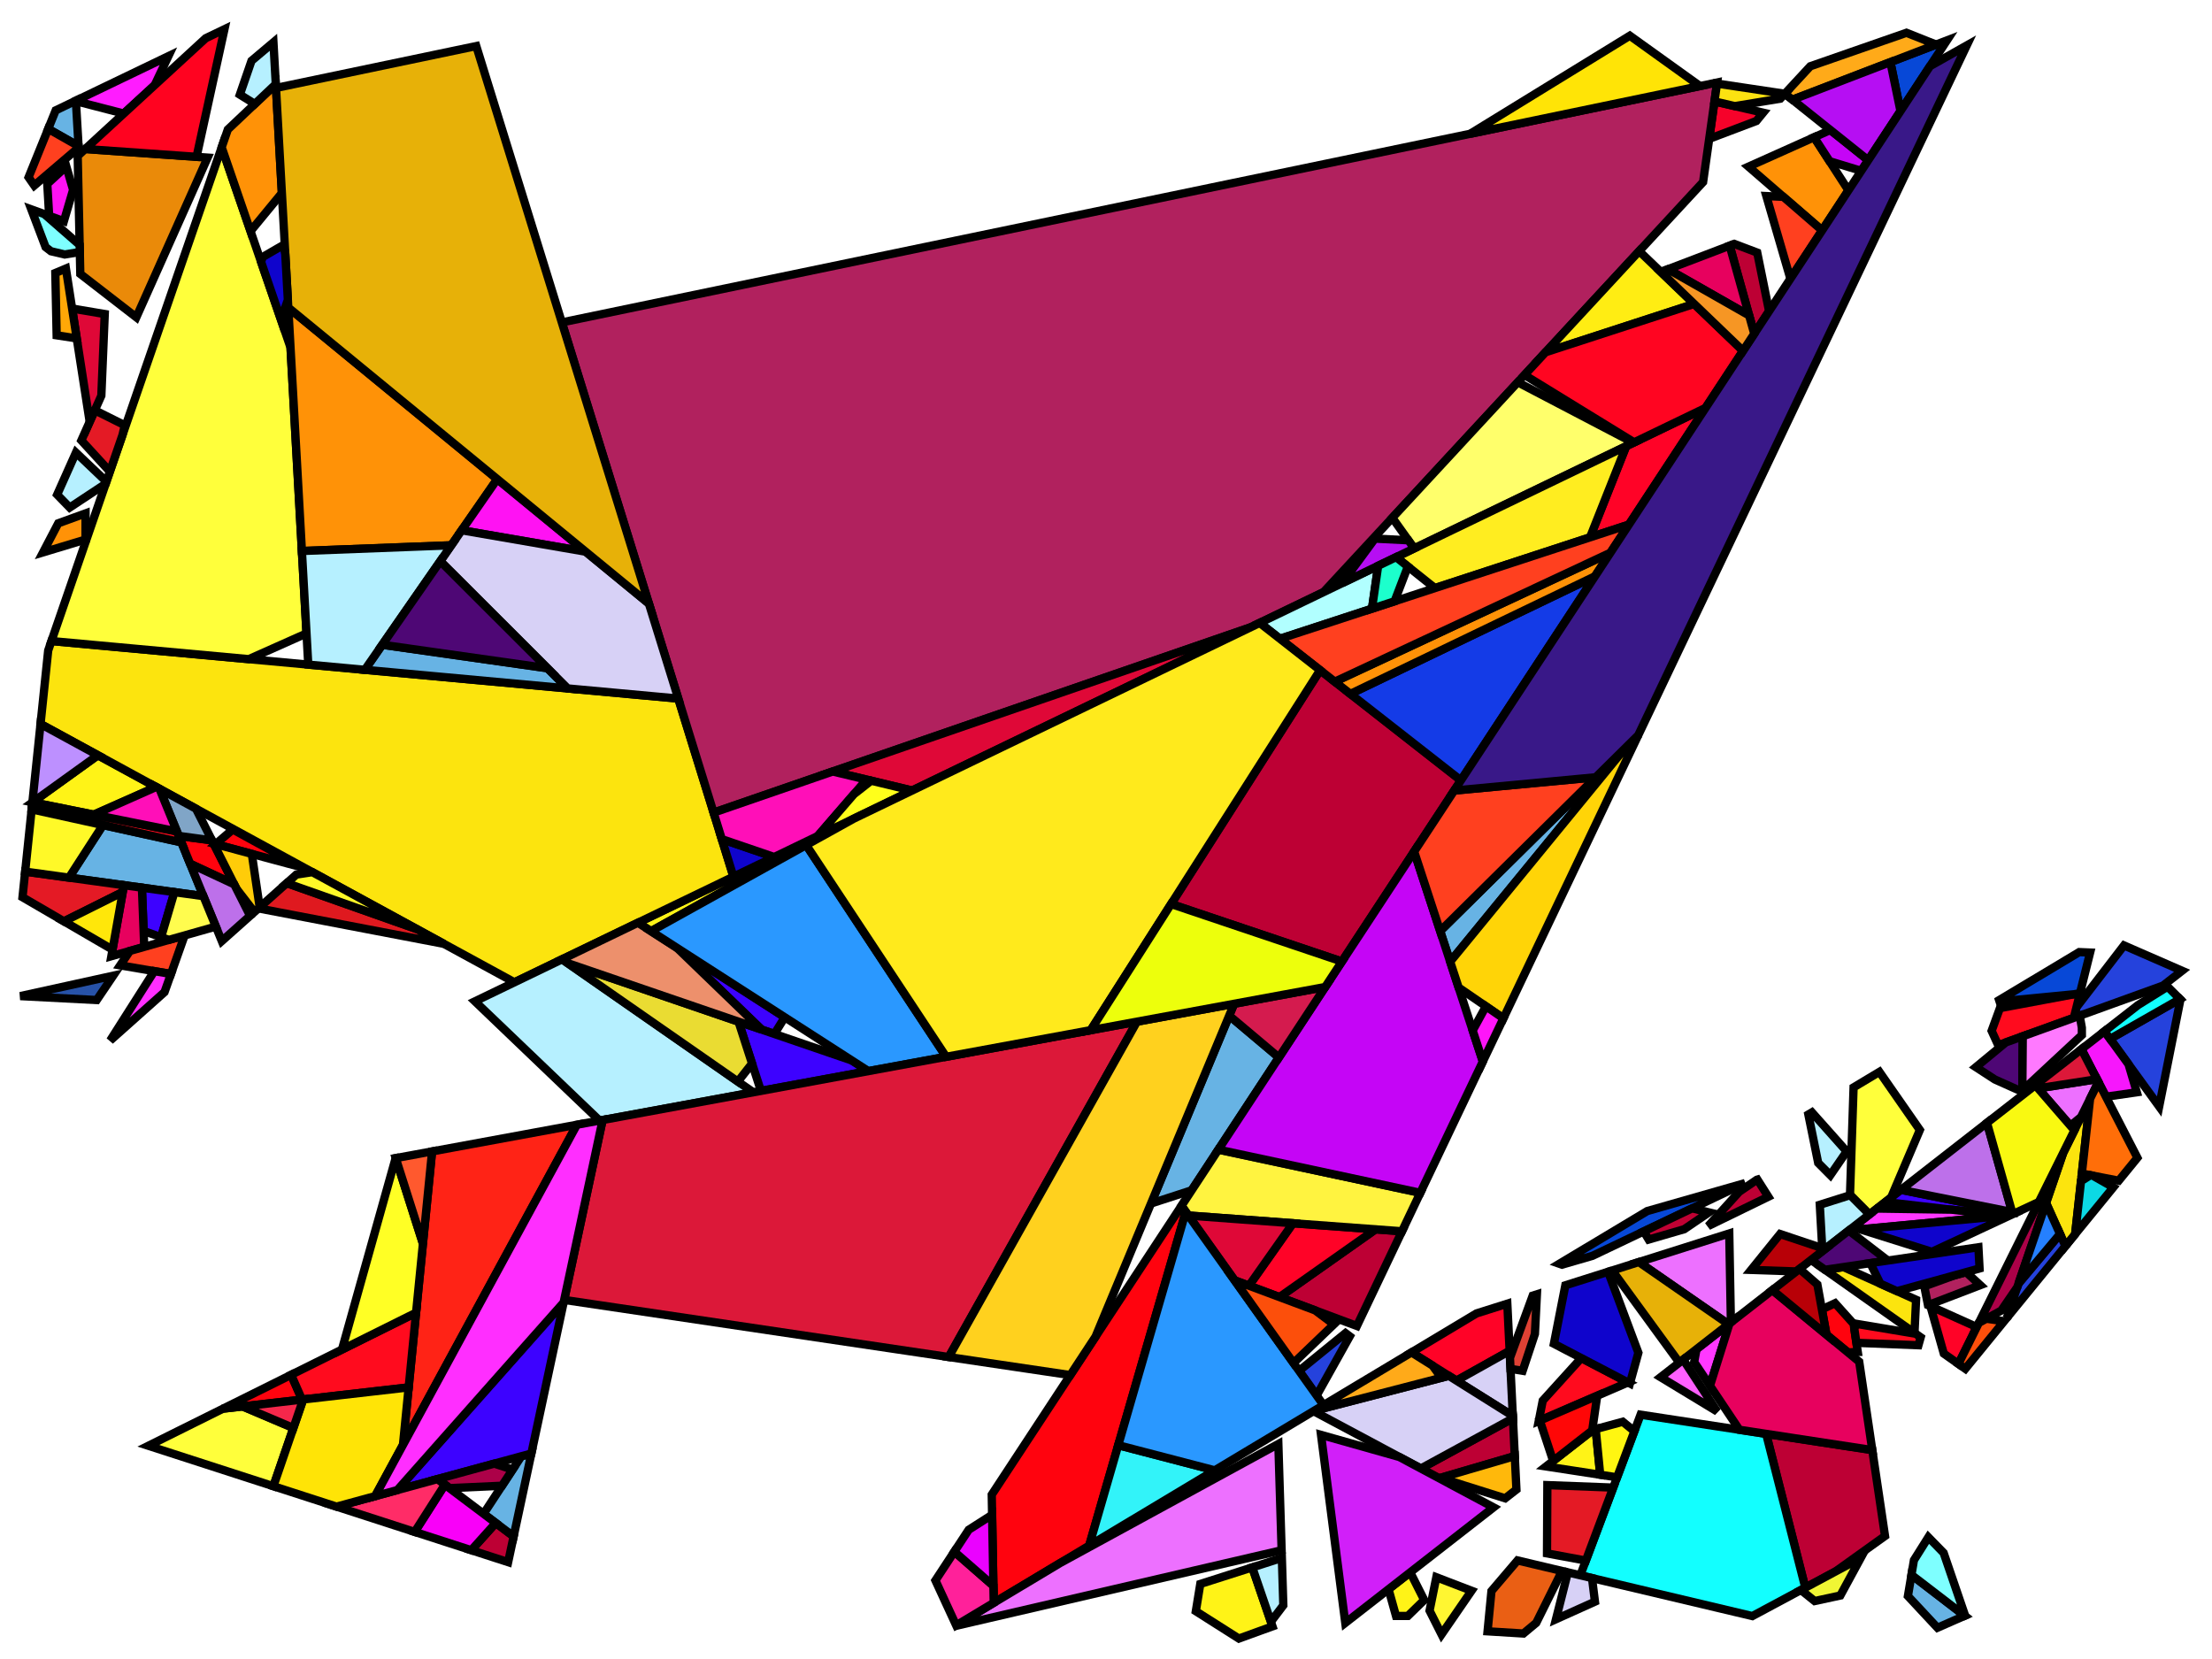 <?xml version="1.0" encoding="iso-8859-1" standalone="no"?>
<!DOCTYPE svg PUBLIC "-//W3C//DTD SVG 1.0//EN" "http://www.w3.org/TR/2001/REC-SVG-20010904/DTD/svg10.dtd">
<svg xmlns="http://www.w3.org/2000/svg" width="800" height="600">
<path style="fill:rgb(0, 0, 0);fill-opacity:0.0;fill-rule:evenodd;stroke:rgb(0, 0, 0);stroke-width:0.0;" d="M 0, 600 L 800, 600 L 800, 0 L 0, 0 z "/>
<path style="fill:rgb(255, 243, 23);fill-opacity:1.0;fill-rule:evenodd;stroke:rgb(0, 0, 0);stroke-width:3.0;" d="M 578.738, 533.364 L 559.156, 530.359 L 576.146, 517.118 L 577.107, 516.856 z "/>
<path style="fill:rgb(255, 243, 23);fill-opacity:1.0;fill-rule:evenodd;stroke:rgb(0, 0, 0);stroke-width:3.0;" d="M 460.207, 588.199 L 448.055, 592.604 L 432.49, 582.719 L 434.1, 572.863 L 452.9, 566.867 z "/>
<path style="fill:rgb(255, 243, 23);fill-opacity:1.0;fill-rule:evenodd;stroke:rgb(0, 0, 0);stroke-width:3.0;" d="M 235.456, 336.78 L 230.71, 333.725 L 308.82, 296.058 z "/>
<path style="fill:rgb(255, 243, 23);fill-opacity:1.0;fill-rule:evenodd;stroke:rgb(0, 0, 0);stroke-width:3.0;" d="M 56.46, 284.625 L 33.921, 294.623 L 11.774, 290.151 L 35.401, 273.147 z "/>
<path style="fill:rgb(255, 243, 23);fill-opacity:1.0;fill-rule:evenodd;stroke:rgb(0, 0, 0);stroke-width:3.0;" d="M 515.087, 578.674 L 509.174, 584.428 L 504.878, 584.423 L 502.181, 574.763 L 510.028, 568.647 z "/>
<path style="fill:rgb(252, 228, 14);fill-opacity:1.0;fill-rule:evenodd;stroke:rgb(0, 0, 0);stroke-width:3.0;" d="M 692.979, 470.074 L 692.403, 482.067 L 660.031, 459.232 L 666.712, 458.251 z "/>
<path style="fill:rgb(252, 228, 14);fill-opacity:1.0;fill-rule:evenodd;stroke:rgb(0, 0, 0);stroke-width:3.0;" d="M 750.509, 446.333 L 746.987, 450.651 L 739.991, 435.062 L 746.161, 417.014 L 755.908, 397.379 z "/>
<path style="fill:rgb(252, 228, 14);fill-opacity:1.0;fill-rule:evenodd;stroke:rgb(0, 0, 0);stroke-width:3.0;" d="M 245.312, 252.648 L 265.256, 317.066 L 186.05, 355.261 L 14.661, 261.842 L 17.429, 235.261 L 18.607, 231.844 z "/>
<path style="fill:rgb(189, 0, 52);fill-opacity:1.0;fill-rule:evenodd;stroke:rgb(0, 0, 0);stroke-width:3.0;" d="M 677.141, 524.439 L 681.744, 555.515 L 663.757, 568.39 L 652.915, 574.203 L 638.746, 518.576 z "/>
<path style="fill:rgb(189, 0, 52);fill-opacity:1.0;fill-rule:evenodd;stroke:rgb(0, 0, 0);stroke-width:3.0;" d="M 507.051, 445.313 L 490.742, 479.557 L 462.745, 469.108 L 497.481, 444.607 z "/>
<path style="fill:rgb(189, 0, 52);fill-opacity:1.0;fill-rule:evenodd;stroke:rgb(0, 0, 0);stroke-width:3.0;" d="M 547.843, 526.617 L 520.473, 534.633 L 513.864, 531.099 L 547.173, 512.947 z "/>
<path style="fill:rgb(189, 0, 52);fill-opacity:1.0;fill-rule:evenodd;stroke:rgb(0, 0, 0);stroke-width:3.0;" d="M 185.768, 555.661 L 183.779, 564.97 L 170.448, 560.658 L 179.302, 550.799 z "/>
<path style="fill:rgb(189, 0, 52);fill-opacity:1.0;fill-rule:evenodd;stroke:rgb(0, 0, 0);stroke-width:3.0;" d="M 635.527, 91.353 L 639.815, 112.532 L 634.444, 120.711 L 625.563, 88.842 L 627.217, 88.211 z "/>
<path style="fill:rgb(189, 0, 52);fill-opacity:1.0;fill-rule:evenodd;stroke:rgb(0, 0, 0);stroke-width:3.0;" d="M 528.357, 282.232 L 485.321, 347.756 L 423.539, 326.951 L 477.429, 242.375 z "/>
<path style="fill:rgb(189, 0, 52);fill-opacity:1.0;fill-rule:evenodd;stroke:rgb(0, 0, 0);stroke-width:3.0;" d="M 639.532, 432.817 L 617.791, 443.412 L 628.998, 431.023 L 635.4, 426.662 L 635.589, 426.608 z "/>
<path style="fill:rgb(103, 179, 228);fill-opacity:1.0;fill-rule:evenodd;stroke:rgb(0, 0, 0);stroke-width:3.0;" d="M 28.408, 52.844 L 17.427, 46.612 L 20.14, 39.915 L 27.443, 36.403 z "/>
<path style="fill:rgb(103, 179, 228);fill-opacity:1.0;fill-rule:evenodd;stroke:rgb(0, 0, 0);stroke-width:3.0;" d="M 524.476, 347.805 L 520.857, 336.742 L 587.635, 270.704 z "/>
<path style="fill:rgb(103, 179, 228);fill-opacity:1.0;fill-rule:evenodd;stroke:rgb(0, 0, 0);stroke-width:3.0;" d="M 65.604, 304.642 L 73.566, 324.105 L 24.949, 317.412 L 37.245, 298.393 z "/>
<path style="fill:rgb(103, 179, 228);fill-opacity:1.0;fill-rule:evenodd;stroke:rgb(0, 0, 0);stroke-width:3.0;" d="M 462.534, 382.449 L 430.987, 430.482 L 416.271, 435.263 L 444.561, 367.317 z "/>
<path style="fill:rgb(103, 179, 228);fill-opacity:1.0;fill-rule:evenodd;stroke:rgb(0, 0, 0);stroke-width:3.0;" d="M 710.564, 584.364 L 700.702, 588.696 L 690.022, 577.239 L 691.305, 569.582 z "/>
<path style="fill:rgb(103, 179, 228);fill-opacity:1.0;fill-rule:evenodd;stroke:rgb(0, 0, 0);stroke-width:3.0;" d="M 197.986, 241.669 L 205.302, 248.977 L 131.952, 242.246 L 138.244, 233.181 z "/>
<path style="fill:rgb(103, 179, 228);fill-opacity:1.0;fill-rule:evenodd;stroke:rgb(0, 0, 0);stroke-width:3.0;" d="M 185.768, 555.661 L 174.9, 547.488 L 188.551, 526.668 L 192.174, 525.68 z "/>
<path style="fill:rgb(20, 59, 231);fill-opacity:1.0;fill-rule:evenodd;stroke:rgb(0, 0, 0);stroke-width:3.0;" d="M 528.357, 282.232 L 488.387, 250.952 L 576.828, 208.433 z "/>
<path style="fill:rgb(255, 255, 59);fill-opacity:1.0;fill-rule:evenodd;stroke:rgb(0, 0, 0);stroke-width:3.0;" d="M 694.343, 408.677 L 683.94, 433.107 L 676.104, 439.214 L 669.081, 432.153 L 670.37, 393.264 L 679.716, 387.661 z "/>
<path style="fill:rgb(255, 255, 59);fill-opacity:1.0;fill-rule:evenodd;stroke:rgb(0, 0, 0);stroke-width:3.0;" d="M 106.107, 516.45 L 98.873, 537.507 L 53.663, 522.883 L 80.656, 509.464 L 87.735, 508.653 z "/>
<path style="fill:rgb(255, 255, 59);fill-opacity:1.0;fill-rule:evenodd;stroke:rgb(0, 0, 0);stroke-width:3.0;" d="M 105.069, 125.668 L 110.855, 229.088 L 89.973, 238.393 L 18.607, 231.844 L 80.175, 53.279 z "/>
<path style="fill:rgb(246, 2, 42);fill-opacity:1.0;fill-rule:evenodd;stroke:rgb(0, 0, 0);stroke-width:3.0;" d="M 637.673, 40.755 L 635.217, 43.753 L 618.153, 50.212 L 620.062, 36.68 z "/>
<path style="fill:rgb(177, 33, 94);fill-opacity:1.0;fill-rule:evenodd;stroke:rgb(0, 0, 0);stroke-width:3.0;" d="M 716.184, 464.795 L 697.306, 472.021 L 697.283, 472.011 L 695.946, 465.221 L 706.844, 461.252 L 711.055, 460.094 z "/>
<path style="fill:rgb(177, 33, 94);fill-opacity:1.0;fill-rule:evenodd;stroke:rgb(0, 0, 0);stroke-width:3.0;" d="M 615.948, 65.842 L 478.656, 214.157 L 452.267, 226.883 L 258.082, 293.893 L 203.192, 116.603 L 621.028, 29.837 z "/>
<path style="fill:rgb(37, 66, 220);fill-opacity:1.0;fill-rule:evenodd;stroke:rgb(0, 0, 0);stroke-width:3.0;" d="M 746.987, 450.651 L 725.767, 476.67 L 730.033, 464.192 L 745.028, 446.285 z "/>
<path style="fill:rgb(37, 66, 220);fill-opacity:1.0;fill-rule:evenodd;stroke:rgb(0, 0, 0);stroke-width:3.0;" d="M 488.157, 483.295 L 476.187, 504.702 L 469.836, 495.787 L 486.621, 482.143 z "/>
<path style="fill:rgb(37, 66, 220);fill-opacity:1.0;fill-rule:evenodd;stroke:rgb(0, 0, 0);stroke-width:3.0;" d="M 789.172, 351.093 L 782.296, 356.452 L 750.03, 368.113 L 750.986, 364.279 L 768.167, 341.93 z "/>
<path style="fill:rgb(37, 66, 220);fill-opacity:1.0;fill-rule:evenodd;stroke:rgb(0, 0, 0);stroke-width:3.0;" d="M 788.583, 361.476 L 780.896, 400.189 L 763.143, 375.724 L 788.422, 361.315 z "/>
<path style="fill:rgb(255, 3, 39);fill-opacity:1.0;fill-rule:evenodd;stroke:rgb(0, 0, 0);stroke-width:3.0;" d="M 589.105, 189.74 L 575.055, 194.336 L 588.14, 161.361 L 616.833, 147.524 z "/>
<path style="fill:rgb(255, 3, 39);fill-opacity:1.0;fill-rule:evenodd;stroke:rgb(0, 0, 0);stroke-width:3.0;" d="M 545.977, 488.57 L 526.759, 499.325 L 510.478, 489.115 L 533.99, 475.02 L 545.139, 471.492 z "/>
<path style="fill:rgb(255, 3, 39);fill-opacity:1.0;fill-rule:evenodd;stroke:rgb(0, 0, 0);stroke-width:3.0;" d="M 497.481, 444.607 L 462.745, 469.108 L 451.7, 464.985 L 467.613, 442.404 z "/>
<path style="fill:rgb(255, 3, 39);fill-opacity:1.0;fill-rule:evenodd;stroke:rgb(0, 0, 0);stroke-width:3.0;" d="M 714.92, 479.949 L 708.301, 493.282 L 703.005, 489.546 L 698.166, 472.408 z "/>
<path style="fill:rgb(246, 23, 252);fill-opacity:1.0;fill-rule:evenodd;stroke:rgb(0, 0, 0);stroke-width:3.0;" d="M 769.817, 384.921 L 772.807, 395.038 L 761.645, 396.644 L 752.786, 379.451 L 761.129, 372.949 z "/>
<path style="fill:rgb(255, 35, 22);fill-opacity:1.0;fill-rule:evenodd;stroke:rgb(0, 0, 0);stroke-width:3.0;" d="M 145.732, 522.587 L 156.269, 416.425 L 208.638, 406.784 z "/>
<path style="fill:rgb(255, 146, 7);fill-opacity:1.0;fill-rule:evenodd;stroke:rgb(0, 0, 0);stroke-width:3.0;" d="M 668.507, 68.847 L 658.997, 83.327 L 632.358, 60.277 L 656.092, 49.645 z "/>
<path style="fill:rgb(255, 146, 7);fill-opacity:1.0;fill-rule:evenodd;stroke:rgb(0, 0, 0);stroke-width:3.0;" d="M 179.828, 173.27 L 163.21, 197.213 L 109.187, 199.274 L 104.262, 111.234 z "/>
<path style="fill:rgb(255, 146, 7);fill-opacity:1.0;fill-rule:evenodd;stroke:rgb(0, 0, 0);stroke-width:3.0;" d="M 576.828, 208.433 L 488.387, 250.952 L 482.747, 246.537 L 582.43, 199.903 z "/>
<path style="fill:rgb(255, 146, 7);fill-opacity:1.0;fill-rule:evenodd;stroke:rgb(0, 0, 0);stroke-width:3.0;" d="M 30.932, 195.138 L 15.568, 199.777 L 21.061, 189.261 L 30.942, 185.668 z "/>
<path style="fill:rgb(255, 146, 7);fill-opacity:1.0;fill-rule:evenodd;stroke:rgb(0, 0, 0);stroke-width:3.0;" d="M 101.945, 69.826 L 90.604, 83.606 L 80.175, 53.279 L 82.397, 46.832 L 99.741, 30.427 z "/>
<path style="fill:rgb(255, 237, 19);fill-opacity:1.0;fill-rule:evenodd;stroke:rgb(0, 0, 0);stroke-width:3.0;" d="M 612.711, 109.912 L 558.959, 127.407 L 592.828, 90.817 z "/>
<path style="fill:rgb(255, 18, 243);fill-opacity:1.0;fill-rule:evenodd;stroke:rgb(0, 0, 0);stroke-width:3.0;" d="M 211.804, 199.52 L 166.979, 191.782 L 179.828, 173.27 z "/>
<path style="fill:rgb(255, 18, 243);fill-opacity:1.0;fill-rule:evenodd;stroke:rgb(0, 0, 0);stroke-width:3.0;" d="M 26.434, 68.651 L 23.107, 79.991 L 17.777, 78.062 L 17.098, 66.502 L 23.977, 60.177 z "/>
<path style="fill:rgb(18, 255, 255);fill-opacity:1.0;fill-rule:evenodd;stroke:rgb(0, 0, 0);stroke-width:3.0;" d="M 788.422, 361.315 L 763.143, 375.724 L 761.129, 372.949 L 773.258, 363.496 L 783.932, 356.843 z "/>
<path style="fill:rgb(18, 255, 255);fill-opacity:1.0;fill-rule:evenodd;stroke:rgb(0, 0, 0);stroke-width:3.0;" d="M 638.746, 518.576 L 652.915, 574.203 L 633.763, 584.474 L 571.544, 569.733 L 593.338, 511.642 z "/>
<path style="fill:rgb(61, 2, 255);fill-opacity:1.0;fill-rule:evenodd;stroke:rgb(0, 0, 0);stroke-width:3.0;" d="M 283.814, 367.906 L 280.069, 373.948 L 275.462, 372.37 L 244.861, 342.833 z "/>
<path style="fill:rgb(61, 2, 255);fill-opacity:1.0;fill-rule:evenodd;stroke:rgb(0, 0, 0);stroke-width:3.0;" d="M 192.174, 525.68 L 143.689, 538.906 L 203.839, 471.083 z "/>
<path style="fill:rgb(61, 2, 255);fill-opacity:1.0;fill-rule:evenodd;stroke:rgb(0, 0, 0);stroke-width:3.0;" d="M 63.072, 322.66 L 58.27, 338.931 L 51.941, 336.716 L 51.325, 321.043 z "/>
<path style="fill:rgb(61, 2, 255);fill-opacity:1.0;fill-rule:evenodd;stroke:rgb(0, 0, 0);stroke-width:3.0;" d="M 720.645, 436.942 L 720.345, 439.185 L 681.864, 434.725 L 687.506, 430.328 z "/>
<path style="fill:rgb(61, 2, 255);fill-opacity:1.0;fill-rule:evenodd;stroke:rgb(0, 0, 0);stroke-width:3.0;" d="M 308.139, 383.564 L 314.065, 387.378 L 275.193, 394.533 L 267.094, 369.504 z "/>
<path style="fill:rgb(223, 25, 31);fill-opacity:1.0;fill-rule:evenodd;stroke:rgb(0, 0, 0);stroke-width:3.0;" d="M 150.809, 336.052 L 160.521, 341.346 L 93.464, 328.531 L 103.711, 319.396 z "/>
<path style="fill:rgb(215, 209, 246);fill-opacity:1.0;fill-rule:evenodd;stroke:rgb(0, 0, 0);stroke-width:3.0;" d="M 547.131, 512.101 L 526.759, 499.325 L 545.977, 488.57 z "/>
<path style="fill:rgb(215, 209, 246);fill-opacity:1.0;fill-rule:evenodd;stroke:rgb(0, 0, 0);stroke-width:3.0;" d="M 575.77, 570.734 L 576.836, 579.26 L 562.737, 585.613 L 567.037, 568.665 z "/>
<path style="fill:rgb(215, 209, 246);fill-opacity:1.0;fill-rule:evenodd;stroke:rgb(0, 0, 0);stroke-width:3.0;" d="M 211.804, 199.52 L 234.677, 218.298 L 245.312, 252.648 L 205.302, 248.977 L 159.226, 202.952 L 166.979, 191.782 z "/>
<path style="fill:rgb(215, 209, 246);fill-opacity:1.0;fill-rule:evenodd;stroke:rgb(0, 0, 0);stroke-width:3.0;" d="M 547.131, 512.101 L 547.173, 512.947 L 513.864, 531.099 L 475.057, 510.349 L 475.286, 510.211 L 523.987, 497.587 z "/>
<path style="fill:rgb(255, 3, 14);fill-opacity:1.0;fill-rule:evenodd;stroke:rgb(0, 0, 0);stroke-width:3.0;" d="M 670.378, 478.779 L 671.887, 488.966 L 668.331, 489.108 L 660.574, 482.714 L 658.911, 473.543 L 663.682, 471.328 z "/>
<path style="fill:rgb(255, 3, 14);fill-opacity:1.0;fill-rule:evenodd;stroke:rgb(0, 0, 0);stroke-width:3.0;" d="M 76.672, 303.943 L 84.704, 319.829 L 68.775, 312.393 L 64.652, 302.316 z "/>
<path style="fill:rgb(255, 3, 14);fill-opacity:1.0;fill-rule:evenodd;stroke:rgb(0, 0, 0);stroke-width:3.0;" d="M 109.224, 313.701 L 77.967, 305.307 L 84.182, 299.988 z "/>
<path style="fill:rgb(255, 3, 14);fill-opacity:1.0;fill-rule:evenodd;stroke:rgb(0, 0, 0);stroke-width:3.0;" d="M 109.231, 506.189 L 80.656, 509.464 L 105.294, 497.217 z "/>
<path style="fill:rgb(255, 3, 14);fill-opacity:1.0;fill-rule:evenodd;stroke:rgb(0, 0, 0);stroke-width:3.0;" d="M 428.851, 438.249 L 393.923, 558.987 L 359.387, 579.69 L 358.679, 540.573 L 427.308, 436.083 z "/>
<path style="fill:rgb(237, 112, 255);fill-opacity:1.0;fill-rule:evenodd;stroke:rgb(0, 0, 0);stroke-width:3.0;" d="M 626.001, 478.262 L 625.155, 478.922 L 592.708, 456.439 L 625.414, 446.089 z "/>
<path style="fill:rgb(237, 112, 255);fill-opacity:1.0;fill-rule:evenodd;stroke:rgb(0, 0, 0);stroke-width:3.0;" d="M 758.909, 391.334 L 752.616, 404.011 L 748.803, 407.132 L 737.102, 393.619 L 758.382, 390.311 z "/>
<path style="fill:rgb(237, 112, 255);fill-opacity:1.0;fill-rule:evenodd;stroke:rgb(0, 0, 0);stroke-width:3.0;" d="M 463.519, 560.67 L 345.367, 588.095 L 383.48, 565.247 L 462.332, 522.231 z "/>
<path style="fill:rgb(228, 26, 37);fill-opacity:1.0;fill-rule:evenodd;stroke:rgb(0, 0, 0);stroke-width:3.0;" d="M 44.83, 320.149 L 44.393, 322.61 L 23.129, 333.223 L 8.137, 324.497 L 9.102, 315.23 z "/>
<path style="fill:rgb(228, 26, 37);fill-opacity:1.0;fill-rule:evenodd;stroke:rgb(0, 0, 0);stroke-width:3.0;" d="M 45.13, 153.798 L 44.327, 157.249 L 39.742, 170.547 L 29.423, 159.291 L 34.289, 148.392 z "/>
<path style="fill:rgb(228, 26, 37);fill-opacity:1.0;fill-rule:evenodd;stroke:rgb(0, 0, 0);stroke-width:3.0;" d="M 583.446, 538.009 L 573.542, 564.407 L 559.495, 561.803 L 559.623, 537.113 z "/>
<path style="fill:rgb(189, 144, 255);fill-opacity:1.0;fill-rule:evenodd;stroke:rgb(0, 0, 0);stroke-width:3.0;" d="M 35.401, 273.147 L 11.709, 290.198 L 14.661, 261.842 z "/>
<path style="fill:rgb(255, 11, 30);fill-opacity:1.0;fill-rule:evenodd;stroke:rgb(0, 0, 0);stroke-width:3.0;" d="M 63.989, 300.695 L 65.604, 304.642 L 11.448, 292.707 L 11.709, 290.198 L 11.774, 290.151 z "/>
<path style="fill:rgb(255, 11, 30);fill-opacity:1.0;fill-rule:evenodd;stroke:rgb(0, 0, 0);stroke-width:3.0;" d="M 588.782, 499.977 L 556.512, 513.926 L 557.957, 506.55 L 571.893, 491.159 z "/>
<path style="fill:rgb(255, 11, 30);fill-opacity:1.0;fill-rule:evenodd;stroke:rgb(0, 0, 0);stroke-width:3.0;" d="M 750.03, 368.113 L 722.668, 378.002 L 720.303, 372.816 L 723.277, 364.674 L 723.606, 364.545 L 752.257, 359.188 z "/>
<path style="fill:rgb(255, 11, 30);fill-opacity:1.0;fill-rule:evenodd;stroke:rgb(0, 0, 0);stroke-width:3.0;" d="M 147.798, 501.768 L 109.231, 506.189 L 105.294, 497.217 L 150.479, 474.754 z "/>
<path style="fill:rgb(255, 11, 30);fill-opacity:1.0;fill-rule:evenodd;stroke:rgb(0, 0, 0);stroke-width:3.0;" d="M 692.823, 482.364 L 694.643, 483.647 L 693.831, 486.523 L 671.396, 485.649 L 670.65, 480.612 L 671.343, 478.786 z "/>
<path style="fill:rgb(255, 243, 64);fill-opacity:1.0;fill-rule:evenodd;stroke:rgb(0, 0, 0);stroke-width:3.0;" d="M 513.675, 431.402 L 507.051, 445.313 L 429.825, 439.617 L 427.308, 436.083 L 440.644, 415.778 z "/>
<path style="fill:rgb(197, 5, 246);fill-opacity:1.0;fill-rule:evenodd;stroke:rgb(0, 0, 0);stroke-width:3.0;" d="M 675.663, 57.953 L 673.143, 61.789 L 661.69, 58.303 L 656.092, 49.645 L 661.966, 47.014 z "/>
<path style="fill:rgb(197, 5, 246);fill-opacity:1.0;fill-rule:evenodd;stroke:rgb(0, 0, 0);stroke-width:3.0;" d="M 536.288, 383.92 L 513.675, 431.402 L 440.644, 415.778 L 511.448, 307.976 z "/>
<path style="fill:rgb(255, 56, 255);fill-opacity:1.0;fill-rule:evenodd;stroke:rgb(0, 0, 0);stroke-width:3.0;" d="M 705.733, 437.491 L 724.942, 439.718 L 672.801, 444.606 L 670.224, 443.797 L 678.826, 437.093 z "/>
<path style="fill:rgb(255, 56, 255);fill-opacity:1.0;fill-rule:evenodd;stroke:rgb(0, 0, 0);stroke-width:3.0;" d="M 618.436, 501.172 L 612.717, 492.609 L 613.571, 487.95 L 625.493, 478.658 z "/>
<path style="fill:rgb(223, 8, 55);fill-opacity:1.0;fill-rule:evenodd;stroke:rgb(0, 0, 0);stroke-width:3.0;" d="M 329.875, 285.904 L 301.168, 279.025 L 452.267, 226.883 z "/>
<path style="fill:rgb(223, 8, 55);fill-opacity:1.0;fill-rule:evenodd;stroke:rgb(0, 0, 0);stroke-width:3.0;" d="M 467.613, 442.404 L 451.7, 464.985 L 446.517, 463.051 L 429.825, 439.617 z "/>
<path style="fill:rgb(223, 8, 55);fill-opacity:1.0;fill-rule:evenodd;stroke:rgb(0, 0, 0);stroke-width:3.0;" d="M 37.886, 113.578 L 36.651, 143.102 L 32.434, 152.548 L 26.081, 111.591 z "/>
<path style="fill:rgb(255, 255, 107);fill-opacity:1.0;fill-rule:evenodd;stroke:rgb(0, 0, 0);stroke-width:3.0;" d="M 590.719, 160.117 L 511.453, 198.342 L 503.551, 187.264 L 548.92, 138.252 z "/>
<path style="fill:rgb(255, 28, 255);fill-opacity:1.0;fill-rule:evenodd;stroke:rgb(0, 0, 0);stroke-width:3.0;" d="M 55.946, 30.787 L 44.756, 41.075 L 27.454, 36.593 L 27.443, 36.403 L 60.897, 20.317 z "/>
<path style="fill:rgb(182, 240, 255);fill-opacity:1.0;fill-rule:evenodd;stroke:rgb(0, 0, 0);stroke-width:3.0;" d="M 99.741, 30.427 L 92.164, 37.594 L 86.745, 34.224 L 90.963, 21.99 L 98.895, 15.3 z "/>
<path style="fill:rgb(182, 240, 255);fill-opacity:1.0;fill-rule:evenodd;stroke:rgb(0, 0, 0);stroke-width:3.0;" d="M 131.952, 242.246 L 111.486, 240.368 L 109.187, 199.274 L 163.21, 197.213 z "/>
<path style="fill:rgb(182, 240, 255);fill-opacity:1.0;fill-rule:evenodd;stroke:rgb(0, 0, 0);stroke-width:3.0;" d="M 676.104, 439.214 L 660.038, 451.735 L 659.033, 451.399 L 658.155, 435.728 L 669.169, 432.242 z "/>
<path style="fill:rgb(182, 240, 255);fill-opacity:1.0;fill-rule:evenodd;stroke:rgb(0, 0, 0);stroke-width:3.0;" d="M 464.133, 580.583 L 459.632, 586.52 L 452.9, 566.867 L 463.604, 563.453 z "/>
<path style="fill:rgb(182, 240, 255);fill-opacity:1.0;fill-rule:evenodd;stroke:rgb(0, 0, 0);stroke-width:3.0;" d="M 38.487, 174.185 L 38.22, 174.962 L 25.213, 183.559 L 20.671, 178.892 L 27.46, 163.687 z "/>
<path style="fill:rgb(182, 240, 255);fill-opacity:1.0;fill-rule:evenodd;stroke:rgb(0, 0, 0);stroke-width:3.0;" d="M 667.876, 416.418 L 661.974, 425.009 L 657.575, 420.586 L 654.015, 403.068 L 655.303, 402.296 z "/>
<path style="fill:rgb(182, 240, 255);fill-opacity:1.0;fill-rule:evenodd;stroke:rgb(0, 0, 0);stroke-width:3.0;" d="M 272.439, 395.04 L 216.837, 405.275 L 171.767, 362.149 L 203.292, 346.947 z "/>
<path style="fill:rgb(255, 5, 33);fill-opacity:1.0;fill-rule:evenodd;stroke:rgb(0, 0, 0);stroke-width:3.0;" d="M 630.387, 126.887 L 616.833, 147.524 L 591.005, 159.979 L 551.354, 135.622 L 558.959, 127.407 L 612.711, 109.912 z "/>
<path style="fill:rgb(255, 212, 7);fill-opacity:1.0;fill-rule:evenodd;stroke:rgb(0, 0, 0);stroke-width:3.0;" d="M 543.73, 368.294 L 527.534, 357.156 L 524.476, 347.805 L 587.635, 270.704 L 592.496, 265.897 z "/>
<path style="fill:rgb(78, 7, 117);fill-opacity:1.0;fill-rule:evenodd;stroke:rgb(0, 0, 0);stroke-width:3.0;" d="M 681.782, 455.148 L 681.352, 456.103 L 660.031, 459.232 L 654.986, 455.673 L 668.64, 445.031 z "/>
<path style="fill:rgb(78, 7, 117);fill-opacity:1.0;fill-rule:evenodd;stroke:rgb(0, 0, 0);stroke-width:3.0;" d="M 197.986, 241.669 L 138.244, 233.181 L 159.226, 202.952 z "/>
<path style="fill:rgb(78, 7, 117);fill-opacity:1.0;fill-rule:evenodd;stroke:rgb(0, 0, 0);stroke-width:3.0;" d="M 731.409, 394.38 L 731.057, 394.708 L 721.47, 390.413 L 714.6, 385.945 L 725.415, 377.009 L 731.557, 374.79 z "/>
<path style="fill:rgb(255, 249, 40);fill-opacity:1.0;fill-rule:evenodd;stroke:rgb(0, 0, 0);stroke-width:3.0;" d="M 37.245, 298.393 L 24.949, 317.412 L 9.102, 315.23 L 11.448, 292.707 z "/>
<path style="fill:rgb(255, 249, 40);fill-opacity:1.0;fill-rule:evenodd;stroke:rgb(0, 0, 0);stroke-width:3.0;" d="M 150.809, 336.052 L 103.711, 319.396 L 107.181, 316.303 L 112.967, 315.426 z "/>
<path style="fill:rgb(231, 1, 94);fill-opacity:1.0;fill-rule:evenodd;stroke:rgb(0, 0, 0);stroke-width:3.0;" d="M 51.325, 321.043 L 52.166, 342.449 L 40.278, 345.819 L 44.83, 320.149 z "/>
<path style="fill:rgb(231, 1, 94);fill-opacity:1.0;fill-rule:evenodd;stroke:rgb(0, 0, 0);stroke-width:3.0;" d="M 632.597, 114.086 L 603.228, 97.361 L 625.563, 88.842 z "/>
<path style="fill:rgb(231, 1, 94);fill-opacity:1.0;fill-rule:evenodd;stroke:rgb(0, 0, 0);stroke-width:3.0;" d="M 672.406, 492.467 L 677.141, 524.439 L 629.075, 517.099 L 618.436, 501.172 L 625.493, 478.658 L 640.996, 466.576 z "/>
<path style="fill:rgb(255, 237, 32);fill-opacity:1.0;fill-rule:evenodd;stroke:rgb(0, 0, 0);stroke-width:3.0;" d="M 575.055, 194.336 L 518.956, 212.688 L 504.919, 201.492 L 588.14, 161.361 z "/>
<path style="fill:rgb(255, 184, 11);fill-opacity:1.0;fill-rule:evenodd;stroke:rgb(0, 0, 0);stroke-width:3.0;" d="M 548.437, 538.713 L 544.367, 541.885 L 520.911, 534.505 L 547.843, 526.617 z "/>
<path style="fill:rgb(231, 177, 8);fill-opacity:1.0;fill-rule:evenodd;stroke:rgb(0, 0, 0);stroke-width:3.0;" d="M 234.677, 218.298 L 104.262, 111.234 L 99.818, 31.805 L 172.249, 16.66 z "/>
<path style="fill:rgb(231, 177, 8);fill-opacity:1.0;fill-rule:evenodd;stroke:rgb(0, 0, 0);stroke-width:3.0;" d="M 625.155, 478.922 L 607.351, 492.797 L 583.075, 459.487 L 592.708, 456.439 z "/>
<path style="fill:rgb(255, 7, 7);fill-opacity:1.0;fill-rule:evenodd;stroke:rgb(0, 0, 0);stroke-width:3.0;" d="M 575.841, 517.355 L 561.713, 528.366 L 556.895, 513.76 L 577.655, 504.787 z "/>
<path style="fill:rgb(177, 255, 255);fill-opacity:1.0;fill-rule:evenodd;stroke:rgb(0, 0, 0);stroke-width:3.0;" d="M 496.201, 220.133 L 462.919, 231.02 L 455.587, 225.282 L 498.43, 204.622 z "/>
<path style="fill:rgb(15, 4, 204);fill-opacity:1.0;fill-rule:evenodd;stroke:rgb(0, 0, 0);stroke-width:3.0;" d="M 592.541, 489.239 L 589.48, 500.342 L 561.987, 485.987 L 566.13, 464.849 L 581.596, 459.955 z "/>
<path style="fill:rgb(15, 4, 204);fill-opacity:1.0;fill-rule:evenodd;stroke:rgb(0, 0, 0);stroke-width:3.0;" d="M 103.183, 91.951 L 104.106, 108.448 L 101.625, 115.653 L 94.427, 94.722 L 94.993, 92.953 L 102.543, 88.576 z "/>
<path style="fill:rgb(15, 4, 204);fill-opacity:1.0;fill-rule:evenodd;stroke:rgb(0, 0, 0);stroke-width:3.0;" d="M 280.006, 309.953 L 265.256, 317.066 L 261.051, 303.484 z "/>
<path style="fill:rgb(15, 4, 204);fill-opacity:1.0;fill-rule:evenodd;stroke:rgb(0, 0, 0);stroke-width:3.0;" d="M 726.303, 439.876 L 698.704, 452.743 L 672.801, 444.606 L 724.942, 439.718 z "/>
<path style="fill:rgb(15, 4, 204);fill-opacity:1.0;fill-rule:evenodd;stroke:rgb(0, 0, 0);stroke-width:3.0;" d="M 715.933, 458.752 L 686.072, 466.965 L 680.053, 464.256 L 676.408, 456.829 L 715.52, 451.09 z "/>
<path style="fill:rgb(7, 72, 215);fill-opacity:1.0;fill-rule:evenodd;stroke:rgb(0, 0, 0);stroke-width:3.0;" d="M 755.92, 344.506 L 752.257, 359.188 L 750.179, 359.576 L 721.98, 362.325 L 751.984, 344.338 z "/>
<path style="fill:rgb(7, 72, 215);fill-opacity:1.0;fill-rule:evenodd;stroke:rgb(0, 0, 0);stroke-width:3.0;" d="M 687.336, 40.181 L 683.69, 22.457 L 704.131, 14.61 z "/>
<path style="fill:rgb(7, 72, 215);fill-opacity:1.0;fill-rule:evenodd;stroke:rgb(0, 0, 0);stroke-width:3.0;" d="M 575.929, 454.192 L 564.907, 457.388 L 563.958, 457.055 L 595.745, 437.999 L 631.128, 427.884 z "/>
<path style="fill:rgb(255, 95, 255);fill-opacity:1.0;fill-rule:evenodd;stroke:rgb(0, 0, 0);stroke-width:3.0;" d="M 621.039, 510.483 L 600.574, 498.079 L 608.76, 491.7 z "/>
<path style="fill:rgb(240, 246, 52);fill-opacity:1.0;fill-rule:evenodd;stroke:rgb(0, 0, 0);stroke-width:3.0;" d="M 665.586, 577.036 L 656.299, 579.043 L 651.338, 575.05 L 672.967, 563.45 z "/>
<path style="fill:rgb(255, 170, 25);fill-opacity:1.0;fill-rule:evenodd;stroke:rgb(0, 0, 0);stroke-width:3.0;" d="M 700.209, 16.115 L 648.252, 36.062 L 645.528, 33.886 L 654.712, 23.965 L 689.502, 11.855 z "/>
<path style="fill:rgb(255, 170, 25);fill-opacity:1.0;fill-rule:evenodd;stroke:rgb(0, 0, 0);stroke-width:3.0;" d="M 518.099, 493.895 L 521.29, 498.286 L 475.286, 510.211 L 510.478, 489.115 z "/>
<path style="fill:rgb(255, 21, 249);fill-opacity:1.0;fill-rule:evenodd;stroke:rgb(0, 0, 0);stroke-width:3.0;" d="M 543.73, 368.294 L 536.288, 383.92 L 532.615, 372.691 L 537.403, 363.943 z "/>
<path style="fill:rgb(184, 0, 7);fill-opacity:1.0;fill-rule:evenodd;stroke:rgb(0, 0, 0);stroke-width:3.0;" d="M 660.038, 451.735 L 649.649, 459.832 L 633.311, 459.279 L 643.797, 446.297 z "/>
<path style="fill:rgb(184, 0, 7);fill-opacity:1.0;fill-rule:evenodd;stroke:rgb(0, 0, 0);stroke-width:3.0;" d="M 657.28, 464.555 L 660.574, 482.714 L 640.996, 466.576 L 650.827, 458.914 z "/>
<path style="fill:rgb(252, 226, 17);fill-opacity:1.0;fill-rule:evenodd;stroke:rgb(0, 0, 0);stroke-width:3.0;" d="M 645.506, 33.91 L 643.865, 35.683 L 627.433, 38.385 L 620.062, 36.68 L 620.972, 30.232 z "/>
<path style="fill:rgb(128, 165, 199);fill-opacity:1.0;fill-rule:evenodd;stroke:rgb(0, 0, 0);stroke-width:3.0;" d="M 70.879, 292.485 L 76.672, 303.943 L 64.652, 302.316 L 57.689, 285.296 z "/>
<path style="fill:rgb(255, 204, 9);fill-opacity:1.0;fill-rule:evenodd;stroke:rgb(0, 0, 0);stroke-width:3.0;" d="M 91.07, 308.825 L 93.917, 328.127 L 92.004, 329.832 L 85.507, 321.416 L 77.267, 305.118 z "/>
<path style="fill:rgb(234, 220, 50);fill-opacity:1.0;fill-rule:evenodd;stroke:rgb(0, 0, 0);stroke-width:3.0;" d="M 267.094, 369.504 L 271.991, 384.637 L 266.858, 391.159 L 205.28, 348.329 z "/>
<path style="fill:rgb(255, 64, 31);fill-opacity:1.0;fill-rule:evenodd;stroke:rgb(0, 0, 0);stroke-width:3.0;" d="M 520.857, 336.742 L 511.448, 307.976 L 525.936, 285.918 L 577.111, 281.111 z "/>
<path style="fill:rgb(255, 64, 31);fill-opacity:1.0;fill-rule:evenodd;stroke:rgb(0, 0, 0);stroke-width:3.0;" d="M 644.969, 71.189 L 658.997, 83.327 L 647.519, 100.804 L 638.828, 70.91 z "/>
<path style="fill:rgb(255, 64, 31);fill-opacity:1.0;fill-rule:evenodd;stroke:rgb(0, 0, 0);stroke-width:3.0;" d="M 582.43, 199.903 L 482.747, 246.537 L 462.919, 231.02 L 589.105, 189.74 z "/>
<path style="fill:rgb(255, 64, 31);fill-opacity:1.0;fill-rule:evenodd;stroke:rgb(0, 0, 0);stroke-width:3.0;" d="M 28.408, 52.844 L 28.44, 53.396 L 12.399, 67.093 L 10.335, 64.121 L 17.427, 46.612 z "/>
<path style="fill:rgb(255, 64, 31);fill-opacity:1.0;fill-rule:evenodd;stroke:rgb(0, 0, 0);stroke-width:3.0;" d="M 61.829, 352.248 L 43.461, 349.132 L 46.986, 343.917 L 66.774, 338.309 z "/>
<path style="fill:rgb(255, 246, 17);fill-opacity:1.0;fill-rule:evenodd;stroke:rgb(0, 0, 0);stroke-width:3.0;" d="M 591.096, 517.619 L 584.838, 534.3 L 578.738, 533.364 L 577.107, 516.856 L 586.889, 514.191 z "/>
<path style="fill:rgb(234, 138, 9);fill-opacity:1.0;fill-rule:evenodd;stroke:rgb(0, 0, 0);stroke-width:3.0;" d="M 75.093, 57.004 L 49.306, 114.759 L 29.042, 99.076 L 28.099, 56.388 L 30.811, 53.895 z "/>
<path style="fill:rgb(237, 144, 108);fill-opacity:1.0;fill-rule:evenodd;stroke:rgb(0, 0, 0);stroke-width:3.0;" d="M 244.861, 342.833 L 275.462, 372.37 L 205.28, 348.329 L 203.292, 346.947 L 230.71, 333.725 z "/>
<path style="fill:rgb(182, 14, 243);fill-opacity:1.0;fill-rule:evenodd;stroke:rgb(0, 0, 0);stroke-width:3.0;" d="M 687.336, 40.181 L 675.663, 57.953 L 648.252, 36.062 L 683.69, 22.457 z "/>
<path style="fill:rgb(182, 14, 243);fill-opacity:1.0;fill-rule:evenodd;stroke:rgb(0, 0, 0);stroke-width:3.0;" d="M 509.357, 195.403 L 511.453, 198.342 L 485.377, 210.916 L 497.246, 194.797 z "/>
<path style="fill:rgb(57, 24, 136);fill-opacity:1.0;fill-rule:evenodd;stroke:rgb(0, 0, 0);stroke-width:3.0;" d="M 592.496, 265.897 L 577.111, 281.111 L 525.936, 285.918 L 698.012, 23.925 L 711.3, 16.433 z "/>
<path style="fill:rgb(212, 27, 78);fill-opacity:1.0;fill-rule:evenodd;stroke:rgb(0, 0, 0);stroke-width:3.0;" d="M 462.534, 382.449 L 444.561, 367.317 L 446.348, 363.027 L 479.271, 356.966 z "/>
<path style="fill:rgb(172, 1, 72);fill-opacity:1.0;fill-rule:evenodd;stroke:rgb(0, 0, 0);stroke-width:3.0;" d="M 185.384, 531.498 L 181.559, 537.333 L 162.557, 538.206 L 158.218, 534.942 L 178.769, 529.336 z "/>
<path style="fill:rgb(172, 1, 72);fill-opacity:1.0;fill-rule:evenodd;stroke:rgb(0, 0, 0);stroke-width:3.0;" d="M 729.575, 465.531 L 723.806, 473.972 L 715.675, 478.429 L 746.161, 417.014 z "/>
<path style="fill:rgb(255, 110, 9);fill-opacity:1.0;fill-rule:evenodd;stroke:rgb(0, 0, 0);stroke-width:3.0;" d="M 773.024, 418.727 L 766.259, 427.021 L 752.926, 424.418 L 755.908, 397.379 L 758.909, 391.334 z "/>
<path style="fill:rgb(50, 243, 249);fill-opacity:1.0;fill-rule:evenodd;stroke:rgb(0, 0, 0);stroke-width:3.0;" d="M 439.33, 531.766 L 393.923, 558.987 L 404.428, 522.674 z "/>
<path style="fill:rgb(42, 152, 255);fill-opacity:1.0;fill-rule:evenodd;stroke:rgb(0, 0, 0);stroke-width:3.0;" d="M 342.188, 382.201 L 314.065, 387.378 L 235.456, 336.78 L 291.578, 305.628 z "/>
<path style="fill:rgb(42, 152, 255);fill-opacity:1.0;fill-rule:evenodd;stroke:rgb(0, 0, 0);stroke-width:3.0;" d="M 478.667, 508.185 L 439.33, 531.766 L 404.428, 522.674 L 428.851, 438.249 z "/>
<path style="fill:rgb(192, 1, 51);fill-opacity:1.0;fill-rule:evenodd;stroke:rgb(0, 0, 0);stroke-width:3.0;" d="M 618.059, 438.475 L 609.114, 444.568 L 596.264, 448.295 L 594.482, 445.35 L 611.984, 437.008 z "/>
<path style="fill:rgb(249, 0, 249);fill-opacity:1.0;fill-rule:evenodd;stroke:rgb(0, 0, 0);stroke-width:3.0;" d="M 179.302, 550.799 L 170.448, 560.658 L 149.986, 554.04 L 160.884, 536.947 z "/>
<path style="fill:rgb(255, 44, 103);fill-opacity:1.0;fill-rule:evenodd;stroke:rgb(0, 0, 0);stroke-width:3.0;" d="M 160.884, 536.947 L 149.986, 554.04 L 121.723, 544.898 L 158.218, 534.942 z "/>
<path style="fill:rgb(255, 228, 6);fill-opacity:1.0;fill-rule:evenodd;stroke:rgb(0, 0, 0);stroke-width:3.0;" d="M 614.829, 31.124 L 531.705, 48.386 L 589.446, 12.911 z "/>
<path style="fill:rgb(255, 228, 6);fill-opacity:1.0;fill-rule:evenodd;stroke:rgb(0, 0, 0);stroke-width:3.0;" d="M 145.732, 522.587 L 135.681, 541.09 L 121.723, 544.898 L 98.873, 537.507 L 109.649, 506.141 L 147.798, 501.768 z "/>
<path style="fill:rgb(255, 15, 184);fill-opacity:1.0;fill-rule:evenodd;stroke:rgb(0, 0, 0);stroke-width:3.0;" d="M 57.689, 285.296 L 63.989, 300.695 L 33.921, 294.623 L 56.46, 284.625 z "/>
<path style="fill:rgb(255, 15, 184);fill-opacity:1.0;fill-rule:evenodd;stroke:rgb(0, 0, 0);stroke-width:3.0;" d="M 313.393, 281.955 L 295.739, 302.366 L 280.006, 309.953 L 261.051, 303.484 L 258.082, 293.893 L 301.168, 279.025 z "/>
<path style="fill:rgb(252, 79, 11);fill-opacity:1.0;fill-rule:evenodd;stroke:rgb(0, 0, 0);stroke-width:3.0;" d="M 724.805, 477.849 L 710.788, 495.037 L 708.301, 493.282 L 715.675, 478.429 L 718.402, 476.934 z "/>
<path style="fill:rgb(252, 79, 11);fill-opacity:1.0;fill-rule:evenodd;stroke:rgb(0, 0, 0);stroke-width:3.0;" d="M 475.674, 473.933 L 482.404, 478.981 L 467.823, 492.961 L 446.517, 463.051 z "/>
<path style="fill:rgb(255, 255, 37);fill-opacity:1.0;fill-rule:evenodd;stroke:rgb(0, 0, 0);stroke-width:3.0;" d="M 152.957, 449.791 L 150.479, 474.754 L 123.674, 488.08 L 143.088, 418.851 L 143.124, 418.844 z "/>
<path style="fill:rgb(255, 89, 46);fill-opacity:1.0;fill-rule:evenodd;stroke:rgb(0, 0, 0);stroke-width:3.0;" d="M 152.957, 449.791 L 143.124, 418.844 L 156.269, 416.425 z "/>
<path style="fill:rgb(220, 24, 57);fill-opacity:1.0;fill-rule:evenodd;stroke:rgb(0, 0, 0);stroke-width:3.0;" d="M 343.118, 490.79 L 204.042, 470.13 L 217.943, 405.072 L 411.194, 369.498 z "/>
<path style="fill:rgb(220, 24, 57);fill-opacity:1.0;fill-rule:evenodd;stroke:rgb(0, 0, 0);stroke-width:3.0;" d="M 758.382, 390.311 L 737.102, 393.619 L 736.096, 392.458 L 752.786, 379.451 z "/>
<path style="fill:rgb(255, 121, 255);fill-opacity:1.0;fill-rule:evenodd;stroke:rgb(0, 0, 0);stroke-width:3.0;" d="M 752.924, 371.682 L 752.934, 374.347 L 731.409, 394.38 L 731.557, 374.79 L 752.151, 367.347 z "/>
<path style="fill:rgb(189, 112, 234);fill-opacity:1.0;fill-rule:evenodd;stroke:rgb(0, 0, 0);stroke-width:3.0;" d="M 727.693, 438.348 L 687.506, 430.328 L 718.62, 406.078 z "/>
<path style="fill:rgb(189, 112, 234);fill-opacity:1.0;fill-rule:evenodd;stroke:rgb(0, 0, 0);stroke-width:3.0;" d="M 84.704, 319.829 L 90.459, 331.21 L 80.21, 340.346 L 68.775, 312.393 z "/>
<path style="fill:rgb(209, 31, 249);fill-opacity:1.0;fill-rule:evenodd;stroke:rgb(0, 0, 0);stroke-width:3.0;" d="M 506.088, 526.941 L 540.163, 545.161 L 486.542, 586.952 L 477.768, 518.948 z "/>
<path style="fill:rgb(126, 255, 255);fill-opacity:1.0;fill-rule:evenodd;stroke:rgb(0, 0, 0);stroke-width:3.0;" d="M 16.026, 77.429 L 28.81, 88.589 L 28.867, 91.136 L 23.407, 92.036 L 18.436, 90.867 L 16.488, 89.36 L 11.322, 75.726 z "/>
<path style="fill:rgb(126, 255, 255);fill-opacity:1.0;fill-rule:evenodd;stroke:rgb(0, 0, 0);stroke-width:3.0;" d="M 702.941, 561.622 L 710.706, 584.302 L 710.564, 584.364 L 691.305, 569.582 L 692.197, 564.259 L 697.412, 555.952 z "/>
<path style="fill:rgb(37, 128, 255);fill-opacity:1.0;fill-rule:evenodd;stroke:rgb(0, 0, 0);stroke-width:3.0;" d="M 745.028, 446.285 L 730.033, 464.192 L 739.991, 435.062 z "/>
<path style="fill:rgb(255, 231, 10);fill-opacity:1.0;fill-rule:evenodd;stroke:rgb(0, 0, 0);stroke-width:3.0;" d="M 40.698, 343.449 L 23.129, 333.223 L 44.393, 322.61 z "/>
<path style="fill:rgb(255, 209, 30);fill-opacity:1.0;fill-rule:evenodd;stroke:rgb(0, 0, 0);stroke-width:3.0;" d="M 396.224, 483.41 L 387.087, 497.321 L 343.118, 490.79 L 411.194, 369.498 L 446.348, 363.027 z "/>
<path style="fill:rgb(246, 150, 36);fill-opacity:1.0;fill-rule:evenodd;stroke:rgb(0, 0, 0);stroke-width:3.0;" d="M 632.597, 114.086 L 634.444, 120.711 L 630.387, 126.887 L 600.662, 98.34 L 603.228, 97.361 z "/>
<path style="fill:rgb(255, 255, 27);fill-opacity:1.0;fill-rule:evenodd;stroke:rgb(0, 0, 0);stroke-width:3.0;" d="M 329.875, 285.904 L 295.739, 302.366 L 308.816, 287.246 L 315.064, 282.355 z "/>
<path style="fill:rgb(234, 95, 20);fill-opacity:1.0;fill-rule:evenodd;stroke:rgb(0, 0, 0);stroke-width:3.0;" d="M 564.925, 568.164 L 555.597, 586.936 L 550.972, 590.785 L 537.997, 589.986 L 539.41, 575.414 L 548.839, 564.353 z "/>
<path style="fill:rgb(255, 46, 255);fill-opacity:1.0;fill-rule:evenodd;stroke:rgb(0, 0, 0);stroke-width:3.0;" d="M 61.829, 352.248 L 59.502, 358.806 L 39.832, 376.342 L 55.803, 351.226 z "/>
<path style="fill:rgb(255, 46, 255);fill-opacity:1.0;fill-rule:evenodd;stroke:rgb(0, 0, 0);stroke-width:3.0;" d="M 203.839, 471.083 L 143.689, 538.906 L 135.681, 541.09 L 208.638, 406.784 L 217.943, 405.072 z "/>
<path style="fill:rgb(249, 249, 17);fill-opacity:1.0;fill-rule:evenodd;stroke:rgb(0, 0, 0);stroke-width:3.0;" d="M 750.242, 408.793 L 737.375, 434.714 L 729.014, 438.612 L 727.693, 438.348 L 718.62, 406.078 L 736.096, 392.458 z "/>
<path style="fill:rgb(255, 252, 78);fill-opacity:1.0;fill-rule:evenodd;stroke:rgb(0, 0, 0);stroke-width:3.0;" d="M 73.566, 324.105 L 78.067, 335.108 L 61.094, 339.919 L 58.27, 338.931 L 63.072, 322.66 z "/>
<path style="fill:rgb(255, 168, 7);fill-opacity:1.0;fill-rule:evenodd;stroke:rgb(0, 0, 0);stroke-width:3.0;" d="M 27.755, 122.386 L 20.489, 121.271 L 20.01, 98.736 L 23.836, 97.118 z "/>
<path style="fill:rgb(12, 217, 228);fill-opacity:1.0;fill-rule:evenodd;stroke:rgb(0, 0, 0);stroke-width:3.0;" d="M 756.881, 425.191 L 764.311, 429.41 L 750.509, 446.333 L 752.622, 427.17 L 756.032, 425.025 z "/>
<path style="fill:rgb(255, 246, 49);fill-opacity:1.0;fill-rule:evenodd;stroke:rgb(0, 0, 0);stroke-width:3.0;" d="M 532.202, 575.316 L 521.354, 591.098 L 517.025, 582.517 L 519.47, 570.43 z "/>
<path style="fill:rgb(255, 234, 28);fill-opacity:1.0;fill-rule:evenodd;stroke:rgb(0, 0, 0);stroke-width:3.0;" d="M 477.429, 242.375 L 394.467, 372.577 L 342.188, 382.201 L 291.578, 305.628 L 308.82, 296.058 L 455.587, 225.282 z "/>
<path style="fill:rgb(246, 39, 75);fill-opacity:1.0;fill-rule:evenodd;stroke:rgb(0, 0, 0);stroke-width:3.0;" d="M 106.107, 516.45 L 87.735, 508.653 L 109.649, 506.141 z "/>
<path style="fill:rgb(223, 65, 52);fill-opacity:1.0;fill-rule:evenodd;stroke:rgb(0, 0, 0);stroke-width:3.0;" d="M 555.126, 482.422 L 550.691, 495.768 L 546.296, 495.072 L 546.1, 491.081 L 554.324, 468.585 L 555.842, 468.105 z "/>
<path style="fill:rgb(237, 255, 12);fill-opacity:1.0;fill-rule:evenodd;stroke:rgb(0, 0, 0);stroke-width:3.0;" d="M 485.321, 347.756 L 479.271, 356.966 L 394.467, 372.577 L 423.539, 326.951 z "/>
<path style="fill:rgb(39, 82, 168);fill-opacity:1.0;fill-rule:evenodd;stroke:rgb(0, 0, 0);stroke-width:3.0;" d="M 34.981, 361.677 L 7.345, 360.253 L 40.928, 352.879 z "/>
<path style="fill:rgb(28, 255, 204);fill-opacity:1.0;fill-rule:evenodd;stroke:rgb(0, 0, 0);stroke-width:3.0;" d="M 509.176, 204.887 L 504.366, 217.461 L 496.201, 220.133 L 498.43, 204.622 L 504.919, 201.492 z "/>
<path style="fill:rgb(255, 3, 32);fill-opacity:1.0;fill-rule:evenodd;stroke:rgb(0, 0, 0);stroke-width:3.0;" d="M 71.084, 56.722 L 30.811, 53.895 L 74.393, 13.828 L 81.174, 10.567 z "/>
<path style="fill:rgb(255, 33, 154);fill-opacity:1.0;fill-rule:evenodd;stroke:rgb(0, 0, 0);stroke-width:3.0;" d="M 359.275, 573.525 L 359.387, 579.69 L 345.807, 587.831 L 338.312, 571.583 L 345.144, 561.181 z "/>
<path style="fill:rgb(234, 2, 255);fill-opacity:1.0;fill-rule:evenodd;stroke:rgb(0, 0, 0);stroke-width:3.0;" d="M 359.275, 573.525 L 345.144, 561.181 L 350.344, 553.264 L 358.811, 547.855 z "/>
</svg>